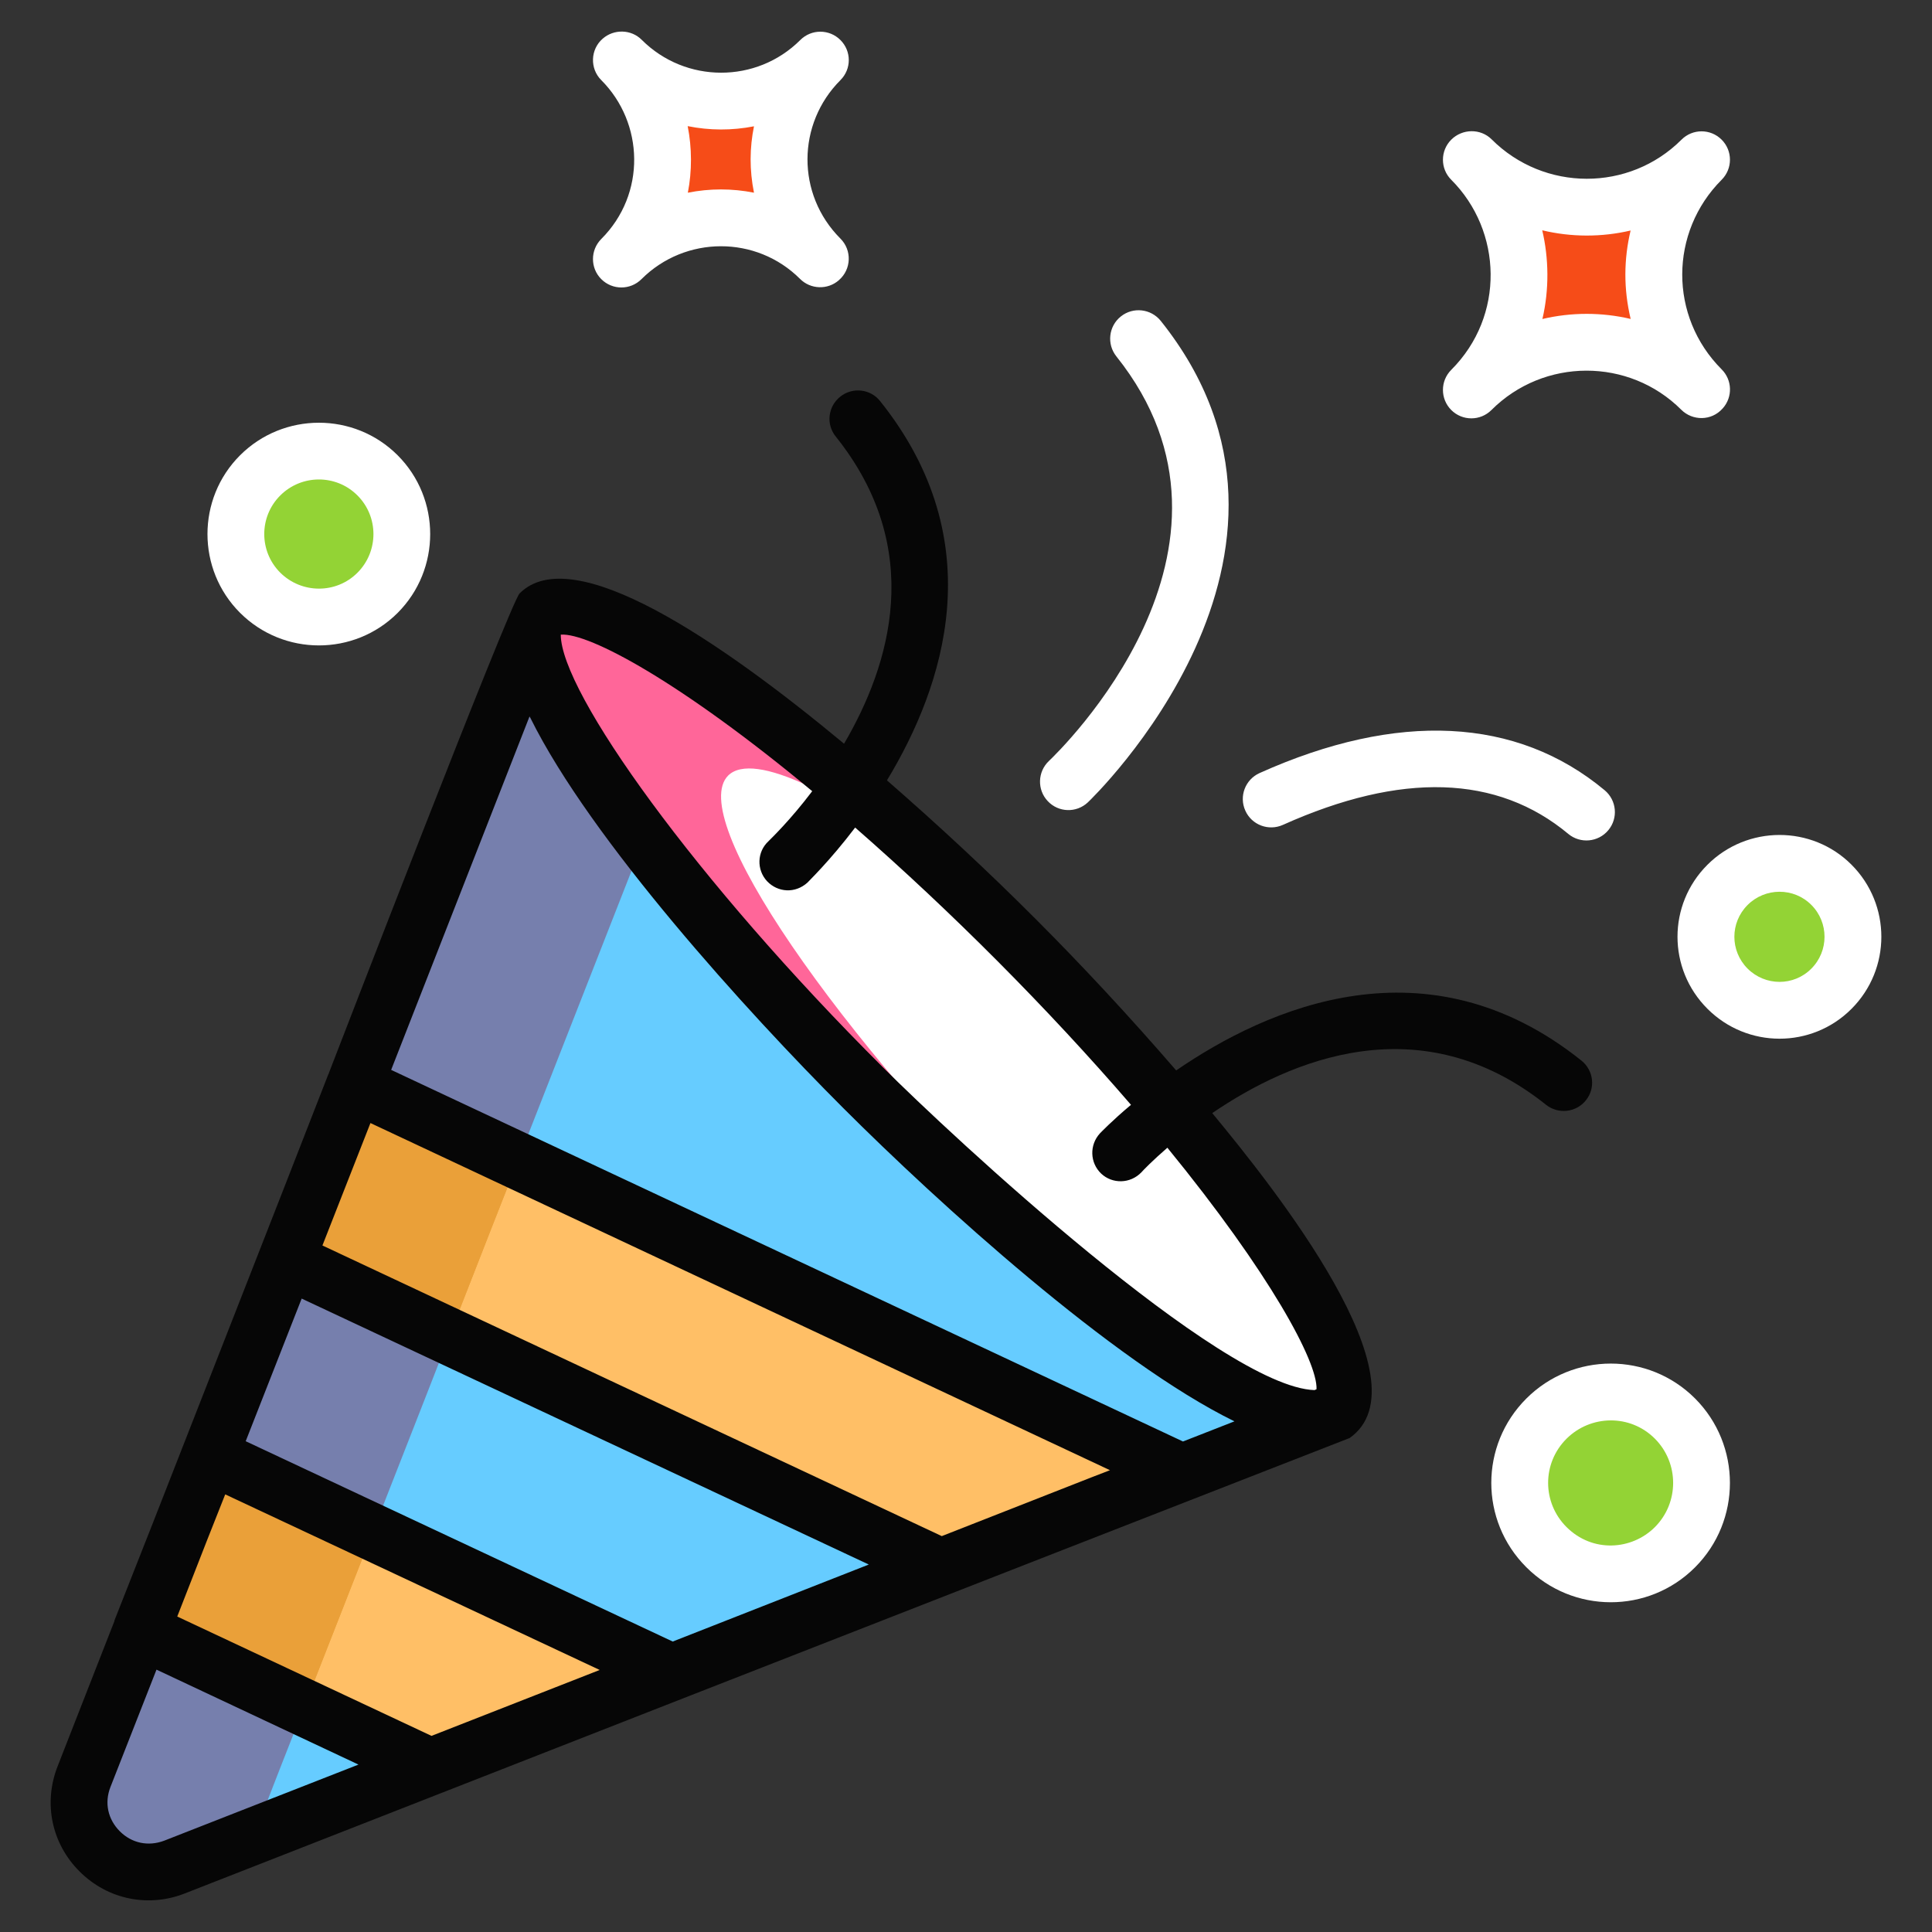 <svg width="35" height="35" viewBox="0 0 35 35" fill="none" xmlns="http://www.w3.org/2000/svg">
<rect x="0" y="0" width="35" height="35" fill="#333333" stroke="none"/>
<g clip-path="url(#clip0_498_1403)">
<path d="M24.229 25.572C24.982 24.818 22.357 20.972 18.365 16.98C14.374 12.989 10.527 10.364 9.774 11.117C9.021 11.871 11.646 15.717 15.637 19.709C19.629 23.7 23.476 26.325 24.229 25.572Z" fill="white"/>
<path d="M20.124 23.68C18.776 22.656 17.216 21.292 15.636 19.712C11.647 15.718 9.022 11.873 9.774 11.117C10.463 10.432 13.701 12.537 17.278 15.929C15.224 14.369 13.649 13.597 13.191 14.05C12.44 14.807 15.065 18.652 19.054 22.641C19.414 23.001 19.769 23.346 20.124 23.68Z" fill="#FF6699"/>
<path d="M23.907 25.701L21.411 26.675L17.045 28.39L12.169 30.298L7.799 32.009L3.159 33.825C2.133 34.225 1.121 33.213 1.521 32.187L2.552 29.546L3.8 26.371L5.188 22.825L6.431 19.645L9.645 11.44C9.577 12.663 12.059 16.128 15.639 19.708C19.218 23.288 22.683 25.769 23.907 25.701Z" fill="#66CCFF"/>
<path d="M9.645 11.44C9.609 12.124 10.365 13.503 11.662 15.212L8.94 22.156L7.699 25.337L6.31 28.883L5.064 32.059L4.596 33.263L3.16 33.824C2.135 34.225 1.121 33.212 1.523 32.187L2.552 29.547L3.798 26.371L5.187 22.825L6.433 19.644L9.645 11.44Z" fill="#767FAD"/>
<path d="M21.411 26.676L17.046 28.391L5.188 22.826L6.431 19.646L21.411 26.676Z" fill="#FFBF66"/>
<path d="M12.169 30.297L7.799 32.008L2.552 29.546L3.8 26.371L12.169 30.297Z" fill="#FFBF66"/>
<path d="M6.752 27.755L6.31 28.883L5.507 30.931L2.552 29.547L3.798 26.371L6.752 27.755Z" fill="#EAA039"/>
<path d="M9.383 21.029L8.94 22.156L8.137 24.209L5.188 22.825L6.433 19.644L9.383 21.029Z" fill="#EAA039"/>
<path d="M9.383 21.029L8.94 22.156L8.137 24.209L5.188 22.825L6.433 19.644L9.383 21.029Z" fill="#EAA039"/>
<path d="M6.752 27.755L6.31 28.883L5.507 30.931L2.552 29.547L3.798 26.371L6.752 27.755Z" fill="#EAA039"/>
<path d="M30.826 7.056L30.821 7.061C29.669 5.908 27.808 5.912 26.655 7.065C27.231 6.489 27.522 5.732 27.517 4.98C27.517 4.223 27.231 3.471 26.655 2.895L26.66 2.89C27.812 4.043 29.673 4.047 30.826 2.895C30.249 3.471 29.963 4.223 29.959 4.975C29.963 5.728 30.249 6.48 30.826 7.056ZM14.861 4.687L14.858 4.69C13.861 3.694 12.253 3.698 11.257 4.694C11.755 4.196 12.006 3.542 12.002 2.892C12.002 2.238 11.755 1.588 11.257 1.09L11.261 1.086C12.257 2.082 13.865 2.086 14.861 1.09C14.363 1.588 14.116 2.238 14.112 2.888C14.116 3.538 14.363 4.189 14.861 4.687Z" fill="#F64C18"/>
<path d="M30.343 28.03C29.699 28.674 28.658 28.671 28.014 28.027C27.37 27.384 27.37 26.345 28.014 25.702C28.658 25.058 29.699 25.055 30.343 25.698C30.986 26.342 30.986 27.387 30.343 28.03ZM33.177 17.913C32.657 18.433 31.815 18.431 31.295 17.911C30.775 17.391 30.775 16.551 31.295 16.031C31.815 15.511 32.657 15.508 33.177 16.029C33.697 16.549 33.697 17.393 33.177 17.913ZM6.839 10.74C6.251 11.328 5.3 11.325 4.712 10.737C4.125 10.149 4.125 9.201 4.712 8.614C5.3 8.026 6.251 8.023 6.839 8.611C7.426 9.198 7.426 10.152 6.839 10.74Z" fill="#93D335"/>
<path d="M28.647 19.212C25.852 16.978 22.96 18.255 21.308 19.392C19.609 17.429 17.951 15.778 16.068 14.137C17.097 12.439 17.983 9.814 15.944 7.266C15.769 7.045 15.445 7.009 15.224 7.184C14.997 7.364 14.961 7.688 15.141 7.909C16.768 9.942 16.13 12.042 15.291 13.473C13.041 11.605 10.375 9.788 9.413 10.75C9.243 10.92 6.041 19.226 5.954 19.449C5.954 19.454 5.954 19.454 5.949 19.459L5.136 21.544L2.773 27.581L2.073 29.357C2.073 29.362 2.073 29.367 2.073 29.367L1.044 31.997C0.781 32.667 0.936 33.398 1.44 33.902C1.958 34.42 2.696 34.556 3.344 34.303C17.276 28.845 24.432 26.058 24.432 26.058C24.437 26.058 24.442 26.053 24.447 26.053C25.89 25.043 23.083 21.522 21.961 20.165C23.372 19.202 25.734 18.198 28.009 20.015C28.23 20.19 28.555 20.154 28.73 19.933C28.91 19.712 28.869 19.387 28.647 19.212ZM2.974 33.346C2.686 33.454 2.387 33.392 2.171 33.176C1.955 32.96 1.888 32.661 2.001 32.373L2.835 30.247L6.494 31.967L2.974 33.346ZM7.817 31.447L3.211 29.285L3.746 27.916L4.08 27.072L10.864 30.253L7.817 31.447ZM12.187 29.738L4.451 26.109L5.465 23.525L15.739 28.343L12.187 29.738ZM19.774 26.763L17.061 27.828L5.841 22.563L6.299 21.395L6.711 20.345L20.108 26.634L19.774 26.763ZM21.431 26.114L7.086 19.382L9.593 12.979C9.598 12.989 9.603 13 9.608 13.005C10.703 15.218 13.536 18.333 15.275 20.072C16.996 21.793 20.166 24.673 22.363 25.749L21.431 26.114ZM23.85 25.167L23.814 25.183C22.125 25.128 17.227 20.567 16.001 19.341C12.594 15.946 10.159 12.538 10.159 11.497C10.674 11.461 12.341 12.361 14.714 14.333C14.313 14.863 13.968 15.192 13.922 15.239C13.711 15.434 13.705 15.758 13.896 15.964C14.092 16.17 14.406 16.189 14.627 15.99C14.637 15.975 15.023 15.609 15.492 14.992C17.231 16.512 18.977 18.262 20.489 20.015C20.139 20.308 19.939 20.52 19.928 20.53C19.733 20.741 19.743 21.065 19.949 21.261C20.148 21.449 20.474 21.451 20.68 21.235C20.706 21.204 20.875 21.029 21.148 20.792C23.011 23.073 23.871 24.673 23.85 25.167Z" fill="#060606"/>
<path d="M19.707 14.536C19.755 14.492 24.406 10.04 21.029 5.814C20.851 5.592 20.527 5.555 20.305 5.733C20.083 5.91 20.047 6.234 20.224 6.456C23.007 9.938 19.167 13.63 19.002 13.786C18.796 13.981 18.786 14.307 18.981 14.513C19.173 14.719 19.498 14.732 19.707 14.536ZM23.24 14.944C25.385 13.981 27.125 14.035 28.411 15.107C28.63 15.289 28.955 15.258 29.136 15.04C29.318 14.822 29.288 14.498 29.07 14.316C27.479 12.99 25.316 12.883 22.818 14.005C22.559 14.122 22.443 14.426 22.56 14.685C22.675 14.944 22.98 15.06 23.24 14.944ZM26.291 7.428C26.492 7.629 26.818 7.629 27.019 7.428C27.968 6.479 29.511 6.477 30.458 7.423C30.66 7.625 31.003 7.63 31.206 7.401L31.21 7.397C31.392 7.193 31.382 6.883 31.189 6.691C30.232 5.732 30.243 4.205 31.189 3.257C31.39 3.056 31.39 2.731 31.189 2.53C30.988 2.329 30.663 2.329 30.462 2.53C29.516 3.476 27.974 3.475 27.023 2.525C26.823 2.325 26.493 2.329 26.291 2.53C26.091 2.73 26.089 3.056 26.291 3.257C27.218 4.184 27.266 5.725 26.291 6.7C26.09 6.901 26.09 7.227 26.291 7.428ZM29.54 4.176C29.417 4.693 29.41 5.229 29.541 5.778C29.017 5.655 28.468 5.655 27.942 5.779C28.068 5.241 28.058 4.677 27.939 4.172C28.466 4.298 29.014 4.299 29.54 4.176ZM10.893 5.057C11.094 5.258 11.42 5.258 11.621 5.057C12.415 4.264 13.703 4.262 14.494 5.053C14.685 5.244 14.993 5.254 15.196 5.077L15.2 5.073C15.424 4.878 15.436 4.532 15.225 4.322C14.423 3.519 14.436 2.242 15.225 1.452C15.427 1.251 15.427 0.926 15.225 0.725C15.024 0.524 14.699 0.524 14.498 0.725C13.706 1.516 12.418 1.514 11.625 0.721C11.434 0.529 11.121 0.523 10.918 0.701C10.695 0.896 10.682 1.242 10.893 1.452C11.667 2.227 11.708 3.514 10.893 4.329C10.692 4.53 10.692 4.856 10.893 5.057ZM13.659 2.288C13.58 2.68 13.576 3.076 13.659 3.491C13.265 3.412 12.857 3.412 12.461 3.491C12.538 3.096 12.536 2.679 12.458 2.285C12.854 2.365 13.262 2.366 13.659 2.288ZM27.65 25.337C26.805 26.182 26.805 27.547 27.65 28.391C28.493 29.235 29.862 29.24 30.707 28.394C31.55 27.551 31.55 26.178 30.707 25.334C29.864 24.491 28.495 24.492 27.65 25.337ZM29.979 27.666C29.562 28.083 28.85 28.135 28.378 27.663C27.936 27.221 27.934 26.509 28.378 26.065C28.814 25.63 29.53 25.613 29.979 26.062C30.421 26.505 30.421 27.224 29.979 27.666ZM33.541 15.664C32.823 14.946 31.651 14.947 30.931 15.667C30.209 16.388 30.209 17.552 30.931 18.274C31.653 18.997 32.821 18.998 33.541 18.277C34.263 17.555 34.263 16.386 33.541 15.664ZM32.813 17.549C32.494 17.869 31.979 17.866 31.659 17.547C31.34 17.227 31.34 16.714 31.659 16.395C31.978 16.076 32.496 16.075 32.813 16.392C33.133 16.711 33.133 17.23 32.813 17.549ZM7.203 11.104C7.99 10.316 7.99 9.034 7.203 8.247C6.417 7.461 5.135 7.462 4.348 8.249C3.562 9.035 3.562 10.315 4.348 11.101C5.137 11.889 6.417 11.889 7.203 11.104ZM5.076 8.977C5.463 8.59 6.09 8.589 6.475 8.975C6.862 9.361 6.862 9.989 6.475 10.376C6.09 10.761 5.464 10.759 5.076 10.373C4.691 9.988 4.691 9.362 5.076 8.977Z" fill="white"/>
</g>
<defs>
<clipPath id="clip0_498_1403">
<rect width="35" height="35" fill="white"/>
</clipPath>
</defs>
</svg>
